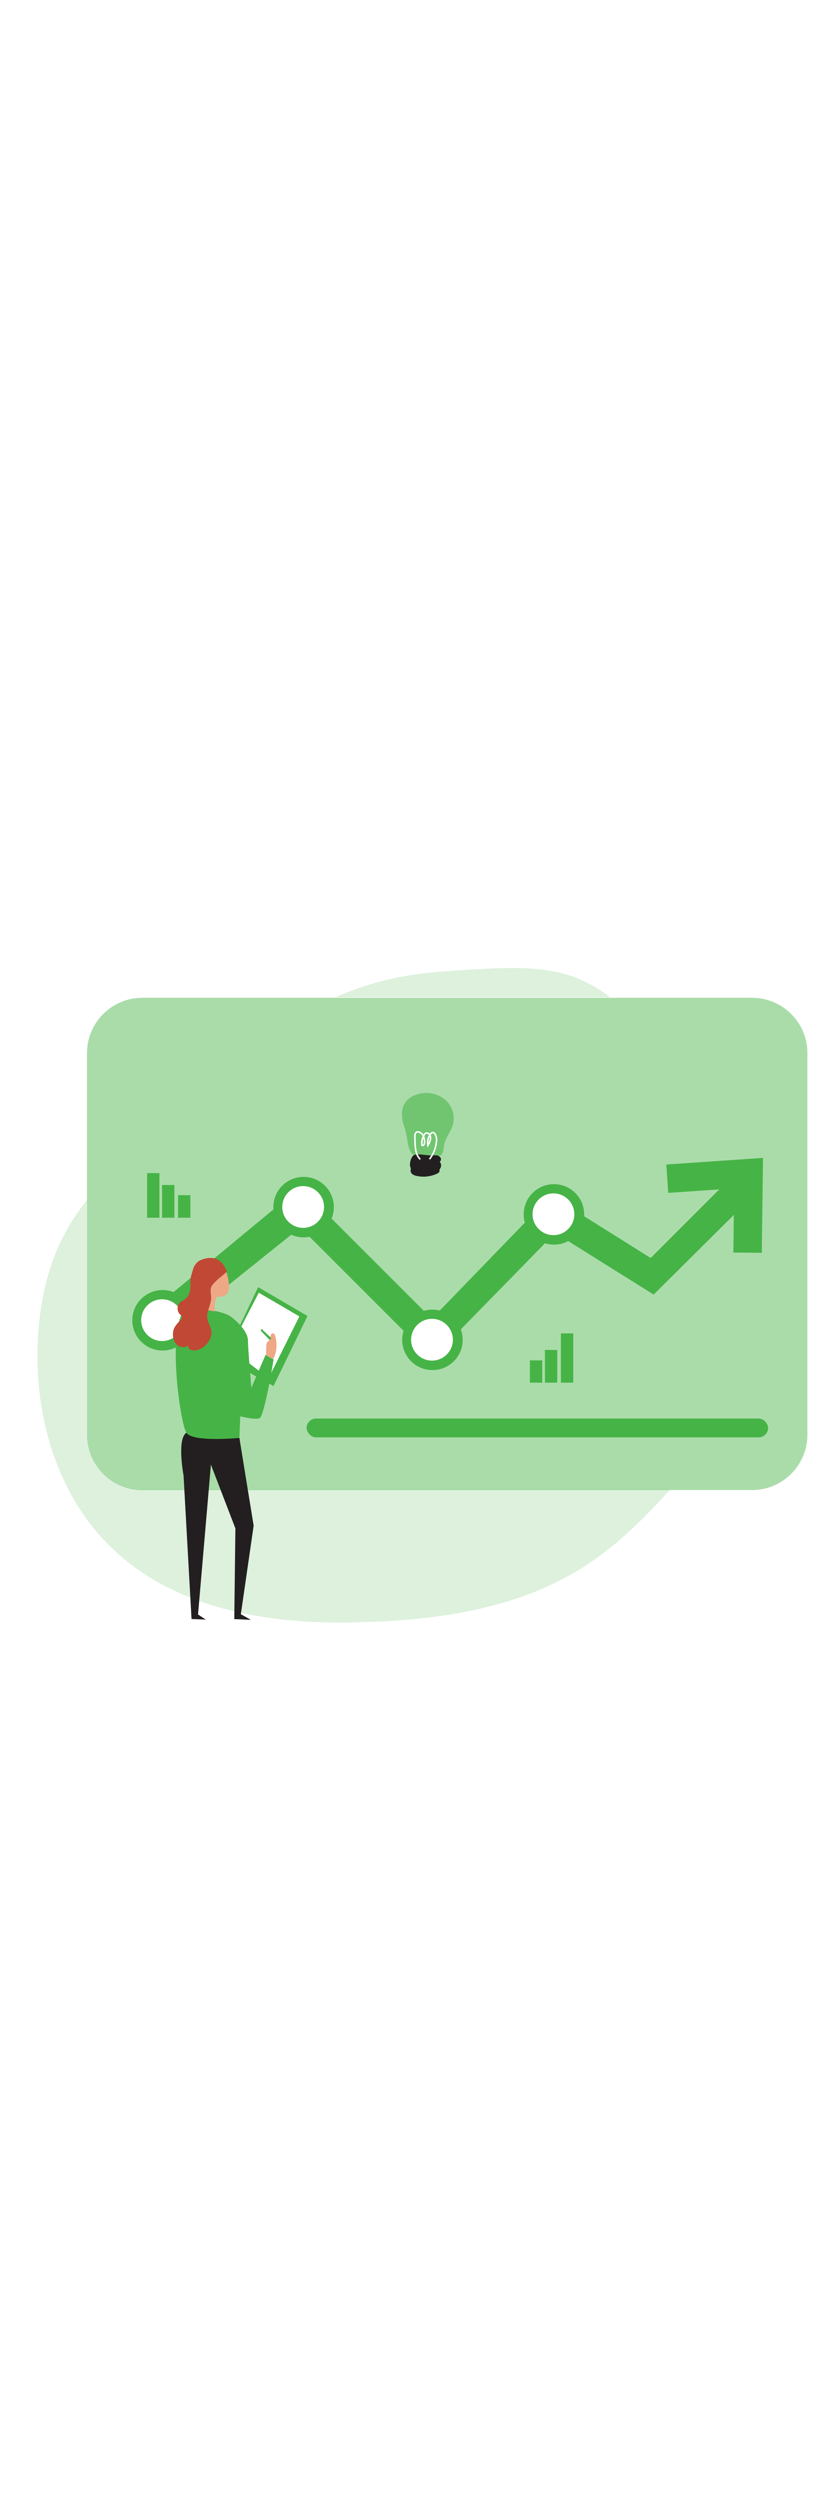 <svg id="_0119_analyzing_process" xmlns="http://www.w3.org/2000/svg" xmlns:xlink="http://www.w3.org/1999/xlink" viewBox="0 0 500 500" data-imageid="report-analysis-4-30" imageName="Report Analysis 4" class="illustrations_image" style="width: 166px;"><defs><style>.cls-1_report-analysis-4-30{fill:url(#linear-gradient);}.cls-1_report-analysis-4-30,.cls-2_report-analysis-4-30,.cls-3_report-analysis-4-30,.cls-4_report-analysis-4-30,.cls-5_report-analysis-4-30,.cls-6_report-analysis-4-30,.cls-7_report-analysis-4-30,.cls-8_report-analysis-4-30{stroke-width:0px;}.cls-2_report-analysis-4-30{opacity:.18;}.cls-2_report-analysis-4-30,.cls-3_report-analysis-4-30{isolation:isolate;}.cls-2_report-analysis-4-30,.cls-3_report-analysis-4-30,.cls-8_report-analysis-4-30{fill:#68e1fd;}.cls-9_report-analysis-4-30{fill:none;stroke:#fff;stroke-miterlimit:10;stroke-width:.92px;}.cls-3_report-analysis-4-30{opacity:.46;}.cls-4_report-analysis-4-30{fill:#231f20;}.cls-5_report-analysis-4-30{fill:#c14834;}.cls-6_report-analysis-4-30{fill:#fff;}.cls-7_report-analysis-4-30{fill:#eea886;}</style><linearGradient id="linear-gradient-report-analysis-4-30" x1="646.07" y1="1384.17" x2="588.91" y2="1334.49" gradientTransform="translate(-484.9 1710.33) scale(1 -1)" gradientUnits="userSpaceOnUse"><stop offset="0" stop-color="#231f20" stop-opacity="0"/><stop offset="1" stop-color="#231f20"/></linearGradient></defs><g id="background_report-analysis-4-30"><path class="cls-2_report-analysis-4-30 targetColor" d="M403.75,394.26c-16,17.77-33.01,34.58-53.19,47.25-40.96,25.74-91.12,32.04-139.49,32.86-73.97,1.23-145.88-19.23-175.87-93.17-9.91-24.46-13.69-51.2-12.37-77.56,1.16-22.94,6.25-45.94,17.48-65.94,3.54-6.23,7.55-12.18,12.02-17.78v140.99c0,18.42,14.93,33.35,33.35,33.35.02,0,.04,0,.05,0h318.01Z" style="fill: rgb(70, 179, 70);"/><path class="cls-2_report-analysis-4-30 targetColor" d="M367.6,97.71h-165.45c11.7-5.17,23.91-9.09,36.43-11.71,15.97-3.28,32.32-4.22,48.61-5.11,21.05-1.18,42.99-2.18,62.36,6.12,6.41,2.86,12.46,6.46,18.05,10.7Z" style="fill: rgb(70, 179, 70);"/></g><g id="graphic_data_report-analysis-4-30"><path class="cls-3_report-analysis-4-30 targetColor" d="M486.39,131.4v229.86c0,18.4-14.91,33.32-33.31,33.34H85.74c-18.41,0-33.33-14.93-33.34-33.34v-229.86c0-18.41,14.93-33.33,33.34-33.34h367.35c18.4.02,33.31,14.94,33.31,33.34Z" style="fill: rgb(70, 179, 70);"/><polygon class="cls-8_report-analysis-4-30 targetColor" points="260.12 315.67 180.87 236.42 109.63 293.58 83.93 292.39 180.87 212.19 260.12 291.43 332 217.17 391.97 254.81 441.54 205.24 453.66 217.35 393.76 276.84 334.42 239.69 260.12 315.67" style="fill: rgb(70, 179, 70);"/><circle class="cls-8_report-analysis-4-30 targetColor" cx="97.92" cy="292.33" r="18.22" style="fill: rgb(70, 179, 70);"/><circle class="cls-6_report-analysis-4-30" cx="97.64" cy="292.25" r="12.58"/><circle class="cls-8_report-analysis-4-30 targetColor" cx="260.51" cy="304.12" r="18.22" style="fill: rgb(70, 179, 70);"/><circle class="cls-6_report-analysis-4-30" cx="260.24" cy="304.04" r="12.58"/><circle class="cls-8_report-analysis-4-30 targetColor" cx="333.69" cy="228.54" r="18.22" style="fill: rgb(70, 179, 70);"/><circle class="cls-6_report-analysis-4-30" cx="333.4" cy="228.46" r="12.58"/><circle class="cls-8_report-analysis-4-30 targetColor" cx="182.89" cy="224.16" r="18.22" style="fill: rgb(70, 179, 70);"/><circle class="cls-6_report-analysis-4-30" cx="182.62" cy="224.07" r="12.58"/><polygon class="cls-8_report-analysis-4-30 targetColor" points="458.92 251.71 441.78 251.5 442.26 212.87 402.55 215.58 401.39 198.49 459.63 194.51 458.92 251.71" style="fill: rgb(70, 179, 70);"/><rect class="cls-8_report-analysis-4-30 targetColor" x="88.61" y="203.67" width="7.42" height="26.88" style="fill: rgb(70, 179, 70);"/><rect class="cls-8_report-analysis-4-30 targetColor" x="97.64" y="210.82" width="7.42" height="19.72" style="fill: rgb(70, 179, 70);"/><rect class="cls-8_report-analysis-4-30 targetColor" x="107.26" y="216.97" width="7.42" height="13.58" style="fill: rgb(70, 179, 70);"/><rect class="cls-8_report-analysis-4-30 targetColor" x="319.24" y="316.47" width="7.42" height="13.44" style="fill: rgb(70, 179, 70);"/><rect class="cls-8_report-analysis-4-30 targetColor" x="328.28" y="310.19" width="7.42" height="19.72" style="fill: rgb(70, 179, 70);"/><rect class="cls-8_report-analysis-4-30 targetColor" x="337.9" y="300.22" width="7.42" height="29.69" style="fill: rgb(70, 179, 70);"/><path class="cls-2_report-analysis-4-30 targetColor" d="M243.56,175.85c-1.89-5.17-2.29-11.52,1.31-15.68,1.56-1.7,3.53-2.96,5.72-3.68,5.64-2.06,11.93-1.19,16.8,2.32,4.78,3.65,6.92,9.8,5.46,15.63-1.23,4.37-4.6,7.95-5.35,12.41-.33,1.92-.2,4.06-1.39,5.59-1.44,1.86-9.26,1.77-11.62,1.75-10.44-.09-7.8-9.74-10.93-18.34Z" style="fill: rgb(70, 179, 70);"/><path class="cls-2_report-analysis-4-30 targetColor" d="M243.56,175.85c-1.89-5.17-2.29-11.52,1.31-15.68,1.56-1.7,3.53-2.96,5.72-3.68,5.64-2.06,11.93-1.19,16.8,2.32,4.78,3.65,6.92,9.8,5.46,15.63-1.23,4.37-4.6,7.95-5.35,12.41-.33,1.92-.2,4.06-1.39,5.59-1.44,1.86-9.26,1.77-11.62,1.75-10.44-.09-7.8-9.74-10.93-18.34Z" style="fill: rgb(70, 179, 70);"/><path class="cls-2_report-analysis-4-30 targetColor" d="M243.56,175.85c-1.89-5.17-2.29-11.52,1.31-15.68,1.56-1.7,3.53-2.96,5.72-3.68,5.64-2.06,11.93-1.19,16.8,2.32,4.78,3.65,6.92,9.8,5.46,15.63-1.23,4.37-4.6,7.95-5.35,12.41-.33,1.92-.2,4.06-1.39,5.59-1.44,1.86-9.26,1.77-11.62,1.75-10.44-.09-7.8-9.74-10.93-18.34Z" style="fill: rgb(70, 179, 70);"/><path class="cls-2_report-analysis-4-30 targetColor" d="M243.56,175.85c-1.89-5.17-2.29-11.52,1.31-15.68,1.56-1.7,3.53-2.96,5.72-3.68,5.64-2.06,11.93-1.19,16.8,2.32,4.78,3.65,6.92,9.8,5.46,15.63-1.23,4.37-4.6,7.95-5.35,12.41-.33,1.92-.2,4.06-1.39,5.59-1.44,1.86-9.26,1.77-11.62,1.75-10.44-.09-7.8-9.74-10.93-18.34Z" style="fill: rgb(70, 179, 70);"/><path class="cls-4_report-analysis-4-30" d="M247.14,199.86c.16.32.28.66.34,1.02-.02.41-.07.82-.14,1.22-.02.9.42,1.76,1.16,2.27.73.5,1.56.84,2.44.98,4.11.92,8.41.46,12.25-1.3.7-.33,1.45-.79,1.58-1.54v-.83c.12-.36.29-.7.51-1,.7-1.24.54-2.79-.39-3.87.77-.56.98-1.61.5-2.42-.51-.78-1.33-1.29-2.25-1.41-.91-.12-1.83-.12-2.74,0-3.12.27-8.15-1.29-11.01-.16-1.65.72-2.94,5.14-2.24,7.05Z"/><path class="cls-9_report-analysis-4-30" d="M253.19,195.37c-2.18-1.98-2.83-5.18-3.06-8.14-.15-1.99-.21-4-.15-6-.11-.82.2-1.64.82-2.18.36-.19.76-.25,1.16-.19,1.27.23,2.35,1.04,2.93,2.18.57,1.13.86,2.38.86,3.65,0,.94-.19,2.18-1.09,2.37-.13.05-.28.02-.39-.07-.08-.08-.13-.18-.15-.29-.19-1.78.14-3.57.96-5.16.36-.9.88-1.92,1.84-2.05.48-.04.96.11,1.33.43.89.81,1.3,2.02,1.09,3.21-.23,1.15-.65,2.26-1.25,3.28l-.32.6c-.5-2.53.15-5.15,1.79-7.14.19-.26.45-.47.75-.6.69-.25,1.43.31,1.82.93.78,1.43,1.05,3.09.76,4.7-.39,3.77-1.82,7.36-4.12,10.37"/><rect class="cls-8_report-analysis-4-30 targetColor" x="184.71" y="351.52" width="278" height="11.33" rx="5.66" ry="5.66" style="fill: rgb(70, 179, 70);"/></g><g id="character_1_report-analysis-4-30"><polygon class="cls-8_report-analysis-4-30 targetColor" points="142.63 299.4 155.5 272.36 185.23 289.74 164.77 331.96 148.81 323.08 142.63 299.4" style="fill: rgb(70, 179, 70);"/><polygon class="cls-6_report-analysis-4-30" points="145.07 296.69 155.89 275.72 180.34 290 161.81 327.2 149.19 317.54 145.07 296.69"/><path class="cls-4_report-analysis-4-30" d="M144.21,363.19l8.59,52.86-7.71,53.35,6.04,3.37-10-.43.68-54.62-14.76-38.44-7.75,90.28,4.67,3.07-8.59-.34-4.81-86.49s-4.12-21.95,1.7-25.7c5.82-3.76,31.93,3.09,31.93,3.09Z"/><path class="cls-8_report-analysis-4-30 targetColor" d="M112.98,283.91s20.75,2.32,25.91,6.1,10.48,9.69,10.48,14.5,2.05,28.49,2.05,28.49l8.59-19.9,4.81,2.74s-5.46,34.5-8.59,35.52c-3.12,1.03-11.49-1.2-11.49-1.2l-.52,13.04s-28.14,2.75-31.93-3.09c-3.79-5.84-12.64-66.67.7-76.19Z" style="fill: rgb(70, 179, 70);"/><path class="cls-7_report-analysis-4-30" d="M130.85,277.39s-2.51,5.29-1.17,9.61c0,0-7.72-1.09-7.95-1.94s.97-9.01.08-11.5c-.9-2.49,9.04,3.83,9.04,3.83Z"/><path class="cls-7_report-analysis-4-30" d="M122.53,255.85c3.03-1.3,11.35-3.12,14.43,9.3,3.08,12.42-1.59,13.02-6.44,13.11s-13-7.82-13.76-10.36-2.87-8.32,5.78-12.05Z"/><path class="cls-5_report-analysis-4-30" d="M124.73,254.96c-2.88.48-5.39,1.36-7.15,3.9-.76,1.09-1.23,2.33-1.54,3.62-.35,1.45-.96,2.85-1.17,4.36-.47,3.34.35,6.94-1.16,10.09-.58,1.21-1.5,2.25-2.62,2.98-.78.51-1.65.87-2.38,1.44-2.21,1.76-2.34,5.54-.26,7.44.5.45,1.13.89,1.19,1.56.05.52-.28.99-.61,1.4-1.5,1.85-3.37,3.49-4.25,5.7-.42,1.06-.59,2.2-.6,3.33-.02,2.39.75,4.9,2.56,6.45s4.79,1.83,6.55.2c-.22.97.38,2,1.23,2.51s1.9.61,2.89.53c3.45-.29,6.53-2.58,8.36-5.53,1.08-1.74,1.8-3.78,1.61-5.83-.25-2.78-2.11-5.19-2.49-7.96-.56-4.06,2.12-7.88,2.32-11.97.1-2.11-.79-4.74-.04-6.77.56-1.51,2.41-3.08,3.5-4.26.41-.44,5.96-4.88,5.91-5.08,0,0-2.33-9.72-11.87-8.12Z"/><path class="cls-7_report-analysis-4-30" d="M160.44,307.33c0-.34.03-.68.12-1,.31-.92,1.28-1.42,1.78-2.24.27-.52.44-1.08.5-1.66.04-.52.18-1.03.4-1.5.24-.47.75-.76,1.28-.73.7.1,1.09.86,1.27,1.54,1.22,4.1,1.05,8.49-.49,12.47-.23.59-.64,1.27-1.27,1.22-.21-.03-.42-.11-.6-.22-1.26-.68-3.04-1.22-3.1-2.72-.07-1.71.08-3.46.11-5.17Z"/><path class="cls-8_report-analysis-4-30 targetColor" d="M163.35,302.96l-5.83-5.46-.51,1.03,5.34,5.59s1.09-.34,1-1.16Z" style="fill: rgb(70, 179, 70);"/><path class="cls-1_report-analysis-4-30" d="M144.73,350.15s-3-1.2-4.04-9.95c-1.04-8.75-2.32-17.76-2.32-17.76v41.1h6.87l-.51-13.39Z"/></g></svg>